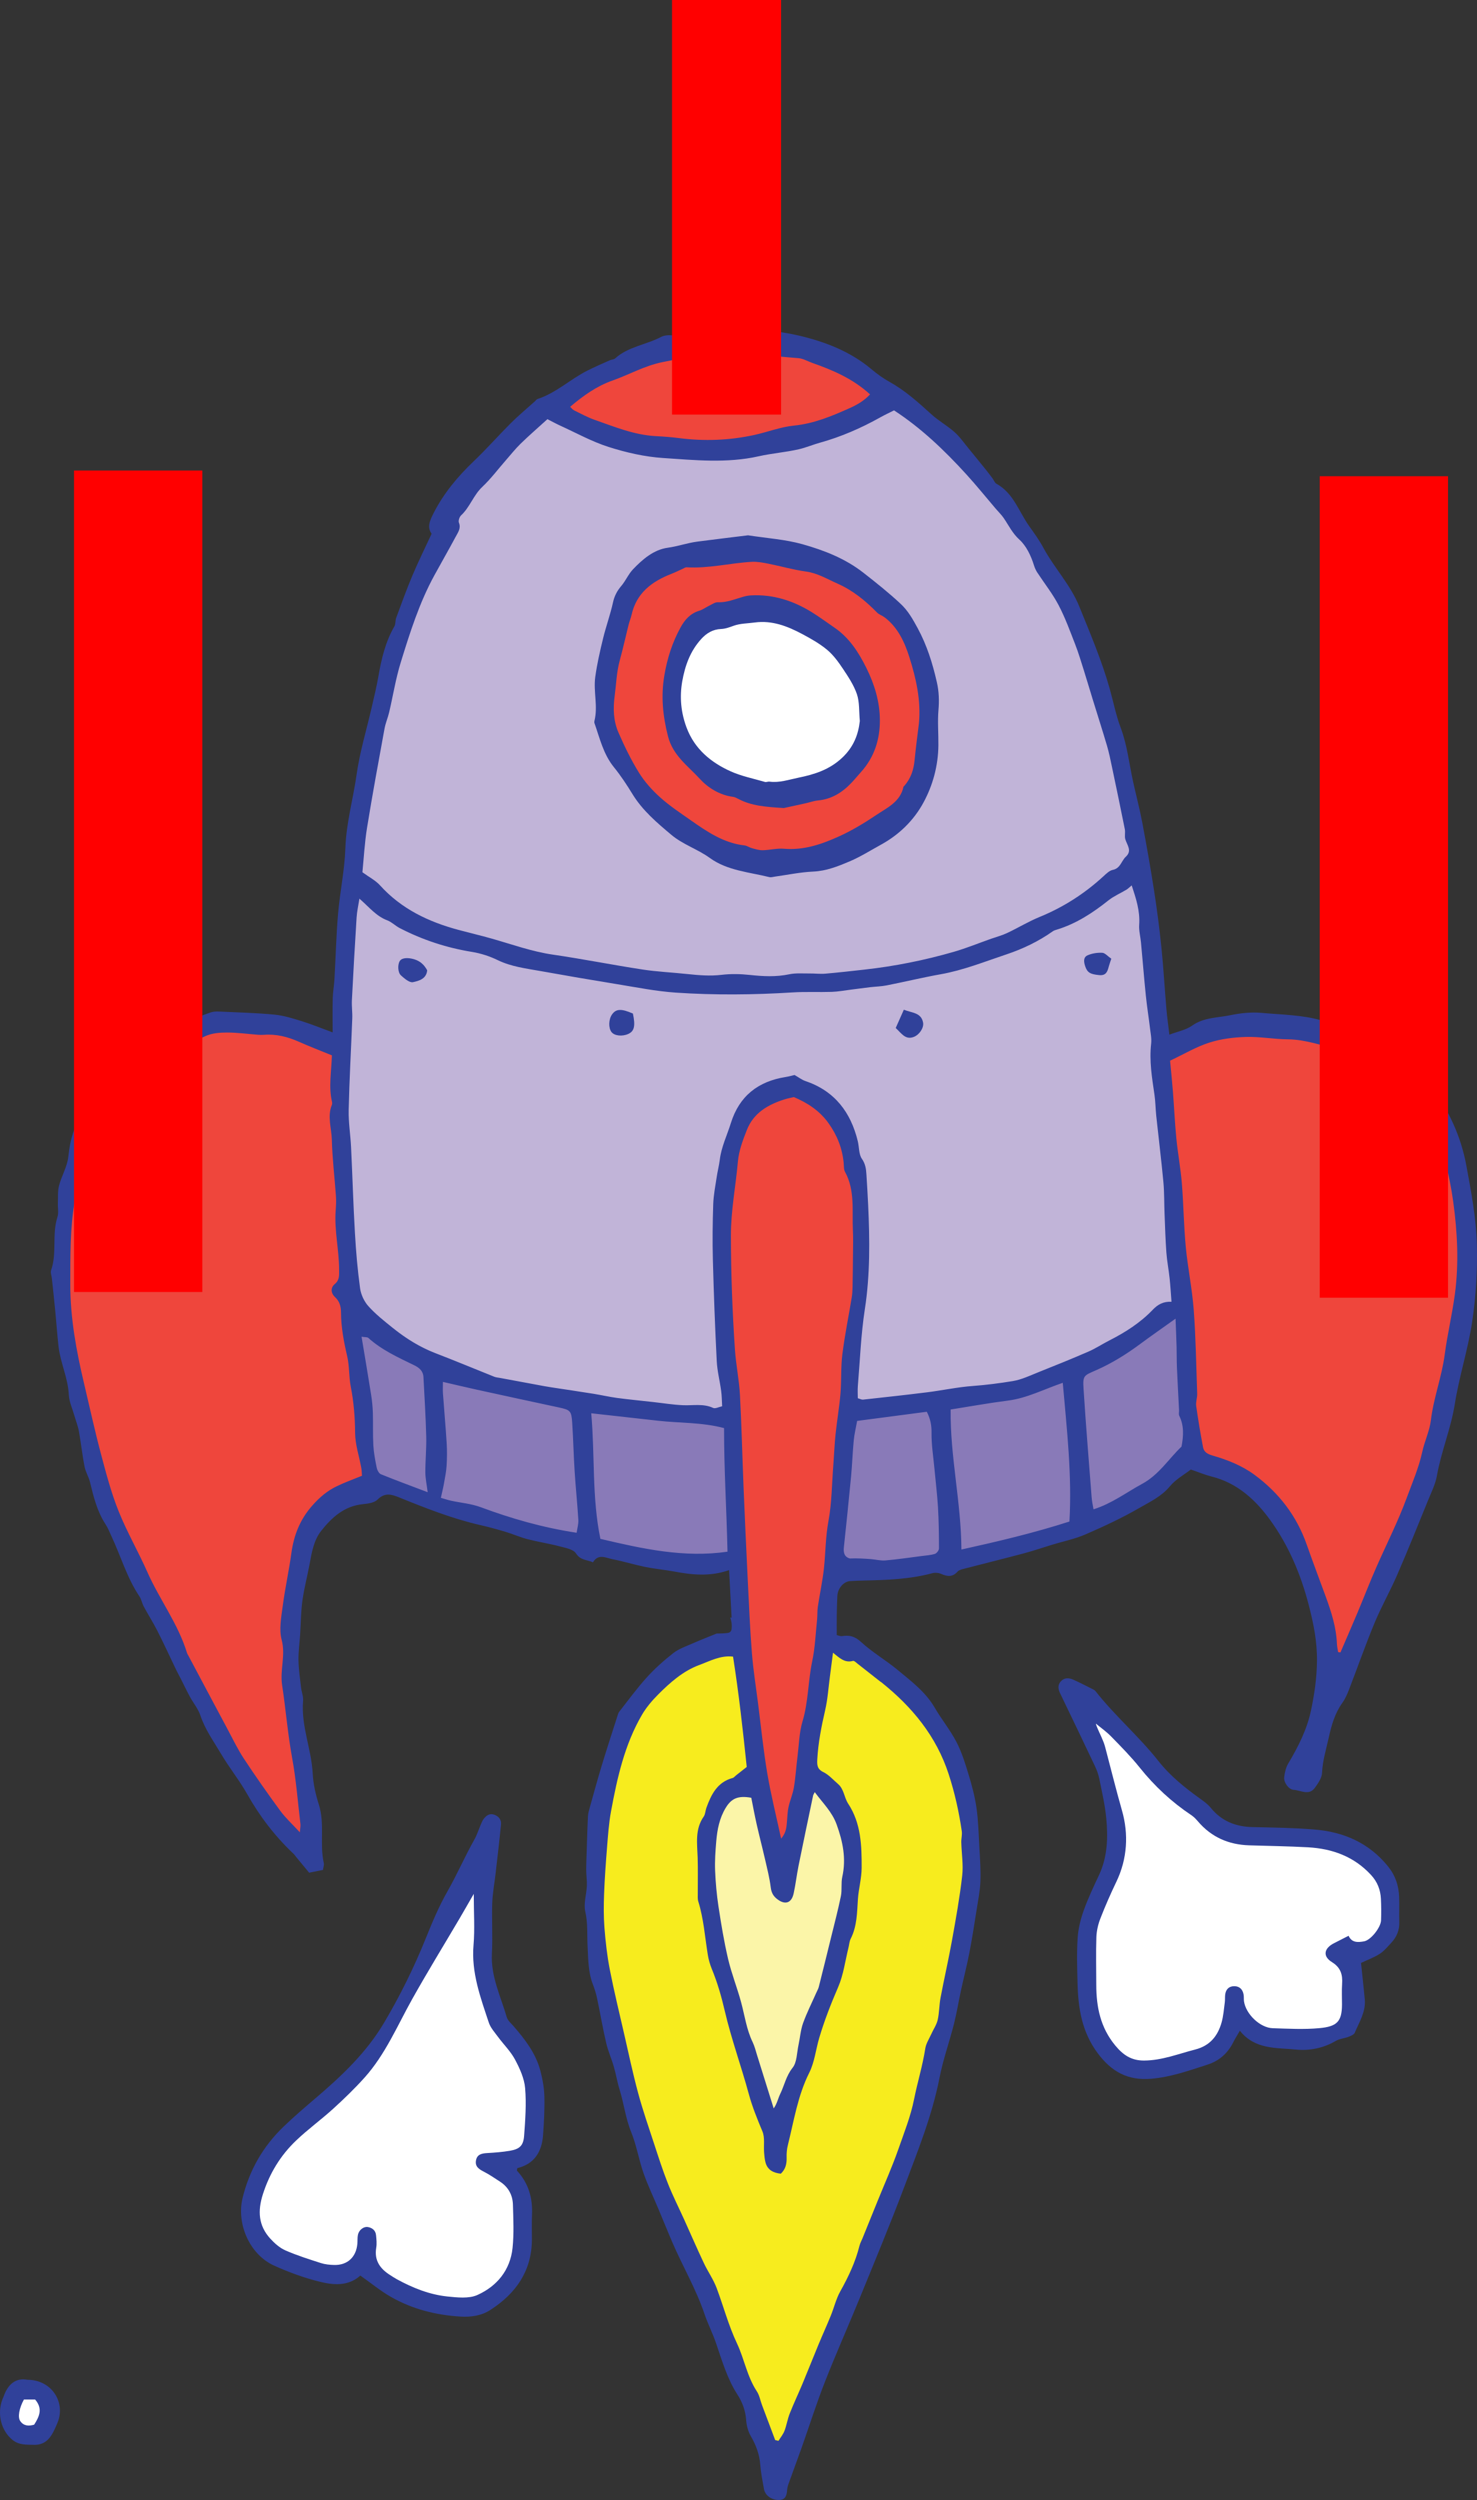 <svg version="1.1" xmlns="http://www.w3.org/2000/svg" xmlns:xlink="http://www.w3.org/1999/xlink" width="125.476" height="212.254" viewBox="0,0,125.476,212.254"><rect x="0" y="0" width="125.476" height="212.254" fill="#333333" stroke="none"/><g transform="translate(-177.443,-60.46)"><g data-paper-data="{&quot;isPaintingLayer&quot;:true}" stroke="none" stroke-linecap="butt" stroke-linejoin="miter" stroke-miterlimit="10" stroke-dasharray="" stroke-dashoffset="0" style="mix-blend-mode: normal"><g stroke-width="1"><path d="M218.75,99.921l5.4,-4.989l7.173,-4.091l7.927,-1.597l8.4,0.998l8.224,5.987l7.576,7.883l3.914,6.287l4.488,10.676l2.998,16.964l3.1,33.228l-4.8,3.093l-9.2,3.992l-11.76,1.197l-18.459,0.897l-11.781,-1.995l-11.141,-4.39l-4.059,-3.792v-19.258l0.5,-16.864l2.5,-13.722l5.4,-15.016l3.6,-5.488" fill="#c1b4d8" fill-rule="evenodd"/><path d="M207.35,172.364l4.4,2.694l5.1,2.096l3.9,1.097l5.8,1.098l4.773,0.689l4.027,0.408l4,0.399l9.7,-0.399h3.14l6.16,-0.997l5.9,-0.699l5.293,-2.195l4.807,-3.293l3.6,-1.995l0.6,8.082l-0.6,4.689l-7.253,5.289l-10.547,3.193l-9.9,0.798l-7.475,-0.698l-6.825,0.399l-11.5,-2.195l-9.1,-2.495l-6.4,-1.596l-1.6,-14.369" fill="#897ab8" fill-rule="evenodd"/><path d="M238.425,200.329h1.425h8.775l1.625,0.523l4.375,3.442l4.425,6.886l0.9,8.782l-2.025,9.404l-2.25,11.001l-5.1,13.246l-6.025,14.145l-0.875,2.02l-0.725,-0.524l-0.6,-2.544l-3.5,-7.484l-3.425,-8.606l-4.575,-13.247l-2.85,-13.62l0.525,-9.804l2.175,-7.035l3.3,-3.964l4.425,-2.621" fill="#f7ec1e" fill-rule="evenodd"/><path d="M240.75,211.928l1.125,-0.598l5.175,0.598l1.725,1.797l0.975,4.14l-1.8,10.678l-3.975,12.498h-1.025l-3.1,-9.879l-2.1,-9.505v-5.612l1.1,-3.069l1.9,-1.048" fill="#fbf5a8" fill-rule="evenodd"/><path d="M246.35,153.304l1.3,0.799l1.4,2.494l1.2,5.189v9.081l-1.3,14.668l-1.6,16.763l-3.6,16.864l-2.3,-10.477l-1.3,-10.178l-0.6,-14.269l-0.7,-16.165l0.6,-9.779l1.7,-3.493l2.8,-1.497h2.4" fill="#ef463c" fill-rule="evenodd"/><path d="M206.051,153.304l0.5,9.58l0.9,8.681l1.5,14.668l-2.8,1.397l-3.1,3.193l-1.1,7.484l0.4,9.779l1.7,8.082l-0.4,1.697l-2.9,-3.377l-7.6,-12.588l-7.3,-16.066l-2.501,-10.877l-0.6,-8.581c0,0 2.301,-10.677 2.501,-10.976c0.199,-0.299 4.099,-5.288 4.099,-5.288l6,-2.734h7.001l3.799,1.636z" fill="#ef463c" fill-rule="evenodd"/><path d="M276.25,150.311l5.592,-2.395l6.608,-0.538l6.9,2.933l4.9,5.987l2.2,11.276l-2.2,11.973l-5.1,15.267l-5.1,9.48v-5.588l-1.7,-5.787l-2.7,-4.79l-3.808,-2.894l-2.792,-1.197l-0.7,-8.482l-0.8,-10.976l-1.3,-14.269" fill="#ef463c" fill-rule="evenodd"/><path d="M249.35,96.228c-0.3,0.1 -5.8,1.696 -5.8,1.696l-7.8,0.599l-7.819,-1.497l-3.481,-1.995l4.75,-3.393l8.55,-2.096l9.4,0.898l5.8,3.293c0,0 -3.3,2.395 -3.6,2.495z" fill="#ef463c" fill-rule="evenodd"/><path d="M302.505,172.702c-0.356,2.359 -1.103,4.63 -1.473,6.97c-0.329,2.08 -1.153,4.014 -1.517,6.074c-0.126,0.716 -0.468,1.397 -0.747,2.081c-0.861,2.114 -1.712,4.232 -2.621,6.326c-0.6,1.384 -1.352,2.704 -1.93,4.096c-0.776,1.867 -1.443,3.779 -2.172,5.665c-0.15,0.388 -0.323,0.783 -0.563,1.119c-0.634,0.886 -0.921,1.882 -1.152,2.931c-0.22,1.002 -0.528,1.973 -0.575,3.018c-0.02,0.436 -0.337,0.895 -0.616,1.273c-0.502,0.685 -1.199,0.2 -1.798,0.165c-0.42,-0.025 -0.849,-0.633 -0.802,-1.059c0.044,-0.401 0.14,-0.833 0.343,-1.173c0.849,-1.417 1.595,-2.898 1.933,-4.499c0.29,-1.365 0.494,-2.756 0.51,-4.194c0.02,-1.678 -0.296,-3.222 -0.713,-4.819c-0.676,-2.585 -1.699,-5.001 -3.251,-7.148c-1.251,-1.729 -2.813,-3.167 -5.001,-3.711c-0.557,-0.139 -1.091,-0.366 -1.751,-0.591c-0.55,0.428 -1.285,0.828 -1.78,1.426c-0.712,0.859 -1.679,1.31 -2.58,1.829c-1.469,0.849 -3.018,1.571 -4.577,2.247c-0.903,0.394 -1.891,0.592 -2.839,0.88c-0.798,0.243 -1.589,0.516 -2.394,0.731c-1.711,0.455 -3.431,0.879 -5.145,1.324c-0.176,0.046 -0.39,0.1 -0.5,0.226c-0.42,0.481 -0.868,0.43 -1.392,0.2c-0.219,-0.097 -0.52,-0.125 -0.751,-0.063c-1.926,0.52 -3.897,0.581 -5.871,0.626c-0.371,0.009 -0.743,0.021 -1.113,0.045c-0.556,0.035 -1.057,0.615 -1.089,1.27c-0.027,0.546 -0.041,1.093 -0.049,1.64c-0.008,0.543 -0.002,1.088 -0.002,1.677c0.159,0.033 0.311,0.108 0.448,0.085c0.631,-0.103 1.098,0.016 1.623,0.501c0.95,0.876 2.097,1.536 3.096,2.365c1.154,0.958 2.37,1.861 3.152,3.203c0.581,0.997 1.325,1.904 1.854,2.923c0.454,0.874 0.748,1.84 1.036,2.788c0.278,0.917 0.529,1.854 0.663,2.799c0.156,1.106 0.185,2.23 0.245,3.347c0.052,0.964 0.127,1.933 0.089,2.896c-0.034,0.828 -0.202,1.652 -0.332,2.474c-0.192,1.207 -0.378,2.416 -0.611,3.615c-0.207,1.071 -0.483,2.127 -0.714,3.194c-0.204,0.94 -0.354,1.893 -0.591,2.825c-0.388,1.527 -0.924,3.021 -1.225,4.562c-0.633,3.235 -1.866,6.27 -3.018,9.327c-1.189,3.154 -2.489,6.266 -3.763,9.386c-0.971,2.377 -2.02,4.723 -2.957,7.112c-0.716,1.824 -1.308,3.696 -1.962,5.544c-0.363,1.024 -0.745,2.041 -1.111,3.063c-0.065,0.18 -0.121,0.371 -0.135,0.559c-0.034,0.448 -0.117,0.844 -0.68,0.861c-0.627,0.02 -1.193,-0.381 -1.29,-0.933c-0.122,-0.682 -0.261,-1.366 -0.313,-2.056c-0.067,-0.886 -0.359,-1.665 -0.803,-2.427c-0.234,-0.403 -0.364,-0.908 -0.398,-1.377c-0.056,-0.801 -0.32,-1.509 -0.744,-2.165c-0.879,-1.363 -1.311,-2.904 -1.833,-4.413c-0.282,-0.816 -0.681,-1.592 -0.957,-2.41c-0.72,-2.133 -1.868,-4.071 -2.751,-6.129c-0.393,-0.914 -0.763,-1.837 -1.148,-2.754c-0.432,-1.033 -0.922,-2.045 -1.289,-3.099c-0.398,-1.14 -0.589,-2.359 -1.044,-3.472c-0.477,-1.168 -0.612,-2.407 -0.981,-3.592c-0.201,-0.643 -0.306,-1.315 -0.494,-1.963c-0.195,-0.676 -0.489,-1.326 -0.648,-2.009c-0.291,-1.248 -0.504,-2.513 -0.768,-3.767c-0.085,-0.405 -0.206,-0.808 -0.357,-1.194c-0.409,-1.041 -0.395,-2.137 -0.454,-3.223c-0.054,-0.992 0.031,-1.975 -0.197,-2.976c-0.155,-0.682 0.101,-1.45 0.134,-2.182c0.019,-0.433 -0.052,-0.869 -0.055,-1.304c-0.003,-0.51 0.021,-1.021 0.037,-1.532c0.034,-1.024 0.06,-2.051 0.112,-3.075c0.015,-0.278 0.102,-0.556 0.178,-0.829c0.328,-1.171 0.648,-2.345 1.002,-3.509c0.425,-1.399 0.881,-2.79 1.327,-4.183c0.039,-0.123 0.073,-0.257 0.15,-0.354c0.772,-0.982 1.509,-1.996 2.347,-2.919c0.681,-0.75 1.45,-1.435 2.25,-2.06c0.465,-0.362 1.061,-0.566 1.611,-0.807c0.701,-0.308 1.412,-0.584 2.066,-0.85c0.31,-0.002 0.619,-0.008 0.926,-0.048c0.205,-0.026 0.323,-0.139 0.347,-0.346c0.039,-0.337 -0.005,-0.653 -0.116,-0.963c0.04,0.005 0.073,0.007 0.116,0.013c-0.071,-1.331 -0.142,-2.656 -0.216,-4.04c-1.628,0.568 -3.144,0.401 -4.668,0.118c-0.814,-0.151 -1.644,-0.223 -2.455,-0.388c-0.938,-0.192 -1.856,-0.478 -2.795,-0.661c-0.553,-0.108 -1.189,-0.494 -1.644,0.267c-0.502,-0.226 -1.06,-0.155 -1.446,-0.758c-0.226,-0.352 -0.892,-0.468 -1.384,-0.597c-0.895,-0.236 -1.815,-0.373 -2.712,-0.604c-0.639,-0.165 -1.249,-0.437 -1.882,-0.627c-0.7,-0.21 -1.406,-0.405 -2.119,-0.567c-2.386,-0.544 -4.652,-1.436 -6.909,-2.351c-0.659,-0.267 -1.228,-0.446 -1.846,0.176c-0.274,0.276 -0.817,0.351 -1.25,0.392c-1.579,0.154 -2.643,1.131 -3.543,2.268c-0.62,0.783 -0.797,1.804 -0.978,2.789c-0.191,1.038 -0.468,2.063 -0.612,3.107c-0.132,0.951 -0.133,1.92 -0.196,2.881c-0.048,0.736 -0.152,1.474 -0.14,2.21c0.013,0.767 0.128,1.534 0.215,2.299c0.043,0.382 0.206,0.768 0.174,1.139c-0.185,2.125 0.713,4.1 0.819,6.186c0.046,0.885 0.252,1.783 0.523,2.632c0.519,1.629 0.05,3.324 0.417,4.956c0.038,0.173 -0.042,0.371 -0.07,0.588c-0.364,0.072 -0.699,0.139 -1.175,0.233c-0.33,-0.399 -0.708,-0.855 -1.086,-1.313c-0.082,-0.099 -0.152,-0.211 -0.245,-0.298c-1.573,-1.484 -2.866,-3.174 -3.93,-5.06c-0.661,-1.171 -1.517,-2.23 -2.204,-3.389c-0.633,-1.07 -1.371,-2.083 -1.773,-3.29c-0.19,-0.569 -0.605,-1.06 -0.897,-1.598c-0.272,-0.5 -0.513,-1.016 -0.771,-1.523c-0.114,-0.226 -0.243,-0.445 -0.353,-0.673c-0.539,-1.12 -1.057,-2.251 -1.618,-3.36c-0.359,-0.71 -0.789,-1.383 -1.167,-2.084c-0.15,-0.278 -0.201,-0.615 -0.375,-0.874c-1.06,-1.577 -1.576,-3.404 -2.373,-5.102c-0.162,-0.346 -0.3,-0.708 -0.508,-1.024c-0.713,-1.09 -1.011,-2.323 -1.313,-3.561c-0.111,-0.455 -0.379,-0.875 -0.468,-1.332c-0.192,-0.99 -0.297,-1.997 -0.477,-2.991c-0.084,-0.462 -0.264,-0.906 -0.393,-1.36c-0.166,-0.581 -0.437,-1.158 -0.465,-1.746c-0.067,-1.426 -0.719,-2.715 -0.874,-4.11c-0.113,-1.017 -0.184,-2.038 -0.282,-3.056c-0.089,-0.912 -0.189,-1.824 -0.286,-2.736c-0.023,-0.223 -0.13,-0.474 -0.063,-0.665c0.515,-1.471 0.06,-3.053 0.542,-4.53c0.114,-0.349 0.02,-0.764 0.035,-1.148c0.02,-0.505 -0.027,-1.032 0.098,-1.511c0.216,-0.832 0.702,-1.62 0.789,-2.456c0.167,-1.59 0.57,-3.019 1.706,-4.2c0.205,-0.213 0.259,-0.575 0.376,-0.871c0.701,-1.789 2.215,-2.88 3.564,-4.109c0.206,-0.188 0.493,-0.29 0.744,-0.428c0.724,-0.401 1.443,-0.812 2.177,-1.194c0.439,-0.229 0.898,-0.423 1.357,-0.61c0.707,-0.288 1.416,-0.573 2.136,-0.827c0.231,-0.082 0.5,-0.096 0.749,-0.084c1.572,0.072 3.148,0.112 4.713,0.263c0.789,0.076 1.569,0.325 2.332,0.562c0.84,0.262 1.657,0.599 2.6,0.945c0,-1.006 -0.018,-1.953 0.007,-2.9c0.015,-0.541 0.117,-1.078 0.147,-1.619c0.106,-1.855 0.149,-3.716 0.308,-5.567c0.16,-1.855 0.558,-3.695 0.619,-5.55c0.071,-2.134 0.66,-4.168 0.954,-6.255c0.272,-1.925 0.848,-3.806 1.284,-5.708c0.201,-0.876 0.416,-1.751 0.569,-2.635c0.258,-1.479 0.595,-2.924 1.359,-4.242c0.115,-0.2 0.065,-0.488 0.149,-0.713c0.445,-1.201 0.877,-2.408 1.375,-3.587c0.496,-1.176 1.064,-2.323 1.638,-3.562c-0.409,-0.554 -0.151,-1.125 0.173,-1.761c0.859,-1.683 2.061,-3.115 3.4,-4.39c1.089,-1.037 2.077,-2.161 3.137,-3.22c0.658,-0.658 1.378,-1.253 2.071,-1.877c0.07,-0.064 0.129,-0.162 0.211,-0.188c1.581,-0.512 2.786,-1.681 4.239,-2.413c0.625,-0.316 1.271,-0.591 1.91,-0.878c0.145,-0.065 0.34,-0.06 0.448,-0.157c1.116,-1.007 2.637,-1.154 3.912,-1.827c0.358,-0.189 0.895,-0.162 1.316,-0.075c0.402,0.083 0.731,0.05 1.119,-0.044c1.185,-0.286 2.387,-0.501 3.583,-0.741c0.093,-0.019 0.194,-0.033 0.287,-0.021c1.816,0.246 3.662,0.361 5.437,0.78c2.22,0.525 4.354,1.351 6.144,2.863c0.464,0.391 0.967,0.753 1.497,1.047c1.333,0.739 2.449,1.741 3.566,2.757c0.61,0.556 1.353,0.968 1.972,1.517c0.45,0.398 0.8,0.91 1.187,1.378c0.487,0.591 0.968,1.186 1.449,1.782c0.201,0.251 0.397,0.507 0.59,0.764c0.116,0.153 0.185,0.38 0.337,0.463c1.45,0.797 1.899,2.359 2.776,3.59c0.427,0.598 0.863,1.199 1.209,1.844c0.927,1.719 2.309,3.146 3.054,4.99c0.927,2.292 1.899,4.563 2.573,6.946c0.315,1.11 0.531,2.256 0.937,3.33c0.561,1.486 0.719,3.048 1.055,4.575c0.255,1.159 0.56,2.309 0.78,3.474c0.365,1.923 0.705,3.852 1.005,5.787c0.249,1.603 0.459,3.214 0.624,4.828c0.176,1.726 0.273,3.46 0.421,5.19c0.062,0.723 0.165,1.443 0.256,2.219c0.706,-0.27 1.411,-0.398 1.94,-0.773c0.987,-0.699 2.135,-0.652 3.216,-0.876c0.872,-0.179 1.795,-0.284 2.675,-0.202c1.72,0.16 3.466,0.161 5.148,0.657c0.801,0.236 1.639,0.36 2.423,0.639c0.782,0.279 1.583,0.593 2.258,1.059c1.632,1.127 3.347,2.157 4.553,3.816c1.495,2.06 2.55,4.263 3.017,6.798c0.409,2.218 0.831,4.431 0.89,6.682c0.057,2.204 -0.071,4.404 -0.401,6.597zM225.877,94.999c0.117,0.106 0.214,0.241 0.345,0.305c0.573,0.281 1.138,0.591 1.738,0.801c1.696,0.593 3.359,1.287 5.205,1.384c0.647,0.034 1.311,0.083 1.957,0.166c2.156,0.277 4.289,0.196 6.405,-0.266c1.128,-0.246 2.23,-0.683 3.368,-0.795c1.71,-0.17 3.234,-0.813 4.758,-1.496c0.62,-0.279 1.22,-0.626 1.702,-1.155c-1.467,-1.339 -3.161,-2.058 -4.912,-2.673c-0.391,-0.138 -0.774,-0.371 -1.173,-0.402c-1.598,-0.122 -3.186,-0.288 -4.761,-0.594c-0.399,-0.077 -0.831,-0.029 -1.243,0.012c-1.877,0.188 -3.722,0.546 -5.571,0.925c-1.508,0.309 -2.809,1.061 -4.223,1.559c-1.341,0.471 -2.482,1.288 -3.595,2.229zM208.231,134.515c0.583,0.425 1.117,0.694 1.49,1.107c1.814,2.008 4.128,3.108 6.686,3.792c0.93,0.249 1.868,0.469 2.793,0.731c1.727,0.49 3.415,1.103 5.21,1.365c2.539,0.37 5.058,0.873 7.596,1.261c1.273,0.196 2.568,0.251 3.851,0.389c0.961,0.103 1.91,0.183 2.885,0.066c0.786,-0.094 1.601,-0.078 2.39,0.008c1.129,0.122 2.237,0.183 3.365,-0.056c0.551,-0.117 1.141,-0.062 1.714,-0.068c0.451,-0.005 0.906,0.054 1.353,0.016c1.114,-0.094 2.226,-0.224 3.338,-0.347c2.561,-0.285 5.08,-0.79 7.553,-1.502c1.079,-0.311 2.124,-0.739 3.185,-1.114c0.455,-0.16 0.927,-0.282 1.36,-0.486c0.929,-0.437 1.813,-0.978 2.76,-1.365c2.025,-0.828 3.825,-1.983 5.43,-3.459c0.235,-0.214 0.5,-0.48 0.788,-0.538c0.657,-0.131 0.726,-0.765 1.11,-1.119c0.553,-0.509 0.103,-0.982 -0.045,-1.481c-0.078,-0.265 0.013,-0.575 -0.042,-0.851c-0.356,-1.779 -0.726,-3.555 -1.101,-5.329c-0.124,-0.592 -0.244,-1.186 -0.415,-1.765c-0.38,-1.29 -0.793,-2.571 -1.189,-3.856c-0.265,-0.857 -0.517,-1.718 -0.787,-2.574c-0.231,-0.731 -0.45,-1.469 -0.729,-2.183c-0.437,-1.119 -0.848,-2.259 -1.406,-3.318c-0.512,-0.974 -1.209,-1.852 -1.815,-2.778c-0.118,-0.182 -0.21,-0.389 -0.274,-0.596c-0.255,-0.821 -0.651,-1.651 -1.236,-2.184c-0.602,-0.548 -0.909,-1.207 -1.332,-1.829c-0.197,-0.289 -0.456,-0.535 -0.684,-0.803c-0.831,-0.973 -1.634,-1.97 -2.495,-2.914c-1.857,-2.038 -3.843,-3.936 -6.143,-5.433c-0.413,0.209 -0.788,0.381 -1.147,0.582c-1.63,0.913 -3.338,1.659 -5.134,2.158c-0.615,0.171 -1.203,0.423 -1.815,0.563c-1.118,0.257 -2.275,0.341 -3.395,0.593c-2.712,0.611 -5.442,0.328 -8.154,0.146c-1.551,-0.104 -3.115,-0.464 -4.601,-0.936c-1.423,-0.452 -2.755,-1.193 -4.123,-1.815c-0.345,-0.157 -0.678,-0.343 -1.076,-0.545c-0.812,0.738 -1.562,1.385 -2.27,2.075c-0.459,0.447 -0.86,0.955 -1.284,1.439c-0.656,0.748 -1.256,1.554 -1.977,2.232c-0.755,0.71 -1.056,1.726 -1.808,2.426c-0.14,0.13 -0.245,0.455 -0.181,0.617c0.189,0.476 -0.073,0.816 -0.261,1.168c-0.59,1.102 -1.214,2.186 -1.814,3.283c-1.289,2.349 -2.09,4.893 -2.874,7.435c-0.423,1.373 -0.648,2.807 -0.977,4.211c-0.11,0.467 -0.308,0.917 -0.394,1.388c-0.512,2.804 -1.032,5.606 -1.486,8.42c-0.209,1.289 -0.275,2.602 -0.393,3.773zM208.193,185.755c-0.018,-0.22 -0.016,-0.444 -0.056,-0.661c-0.182,-1.002 -0.523,-2.002 -0.528,-3.004c-0.006,-1.327 -0.117,-2.618 -0.37,-3.916c-0.164,-0.845 -0.107,-1.734 -0.301,-2.569c-0.286,-1.227 -0.521,-2.454 -0.524,-3.713c-0.002,-0.518 -0.131,-0.956 -0.507,-1.304c-0.394,-0.365 -0.361,-0.828 -0.036,-1.097c0.438,-0.362 0.377,-0.771 0.379,-1.212c0.006,-1.689 -0.419,-3.353 -0.29,-5.049c0.031,-0.41 0.05,-0.825 0.021,-1.234c-0.111,-1.592 -0.308,-3.181 -0.347,-4.774c-0.024,-0.98 -0.403,-1.972 0.003,-2.955c0.034,-0.083 0.027,-0.194 0.006,-0.284c-0.29,-1.257 -0.045,-2.51 -0.004,-3.921c-0.936,-0.383 -1.881,-0.747 -2.806,-1.156c-0.956,-0.423 -1.934,-0.673 -2.985,-0.588c-0.158,0.012 -0.319,0.008 -0.478,-0.004c-0.884,-0.067 -1.767,-0.191 -2.65,-0.191c-0.599,0 -1.25,0.051 -1.787,0.287c-1.556,0.683 -3.087,1.43 -4.587,2.229c-1.359,0.724 -2.425,1.822 -3.241,3.107c-0.72,1.134 -1.44,2.307 -1.899,3.558c-0.617,1.682 -1.116,3.432 -1.424,5.194c-0.397,2.284 -0.36,4.616 -0.368,6.939c-0.01,2.907 0.515,5.726 1.181,8.532c0.467,1.97 0.897,3.949 1.417,5.905c0.436,1.641 0.869,3.296 1.498,4.868c0.712,1.781 1.684,3.456 2.463,5.213c1.03,2.322 2.605,4.376 3.353,6.833c0.028,0.092 0.086,0.173 0.131,0.26c1.102,2.069 2.201,4.14 3.308,6.206c0.454,0.849 0.873,1.725 1.402,2.527c0.989,1.5 2.023,2.972 3.087,4.42c0.452,0.614 1.028,1.138 1.661,1.826c0.03,-0.374 0.069,-0.533 0.051,-0.686c-0.222,-1.878 -0.365,-3.772 -0.705,-5.629c-0.377,-2.053 -0.539,-4.127 -0.851,-6.182c-0.196,-1.294 0.311,-2.536 -0.04,-3.85c-0.237,-0.888 -0.032,-1.919 0.093,-2.871c0.195,-1.496 0.525,-2.973 0.731,-4.468c0.21,-1.528 0.719,-2.853 1.773,-4.048c0.617,-0.701 1.267,-1.253 2.074,-1.643c0.685,-0.332 1.408,-0.59 2.152,-0.895zM213.775,187.152c-0.079,-0.643 -0.194,-1.164 -0.197,-1.684c-0.004,-1.016 0.101,-2.034 0.075,-3.049c-0.042,-1.685 -0.151,-3.368 -0.237,-5.053c-0.026,-0.511 -0.366,-0.79 -0.788,-0.995c-1.364,-0.664 -2.75,-1.287 -3.895,-2.32c-0.088,-0.08 -0.275,-0.053 -0.575,-0.101c0.286,1.721 0.559,3.319 0.812,4.922c0.079,0.504 0.132,1.016 0.148,1.527c0.03,0.927 -0.01,1.859 0.043,2.786c0.037,0.635 0.158,1.269 0.287,1.895c0.042,0.203 0.188,0.478 0.356,0.547c1.263,0.513 2.544,0.983 3.971,1.525zM226.576,189.509c-0.085,-1.372 -0.227,-2.739 -0.314,-4.11c-0.088,-1.375 -0.121,-2.754 -0.207,-4.13c-0.064,-1.031 -0.163,-1.105 -1.15,-1.317c-2.325,-0.497 -4.649,-1.001 -6.971,-1.509c-0.925,-0.203 -1.846,-0.423 -2.865,-0.658c0,0.407 -0.018,0.69 0.003,0.972c0.102,1.407 0.23,2.813 0.317,4.221c0.039,0.641 0.033,1.287 -0.006,1.928c-0.031,0.505 -0.135,1.006 -0.224,1.506c-0.07,0.394 -0.168,0.784 -0.262,1.217c0.366,0.105 0.605,0.188 0.851,0.242c0.847,0.183 1.732,0.255 2.535,0.553c2.596,0.963 5.239,1.727 8.146,2.171c0.059,-0.409 0.168,-0.752 0.147,-1.086zM239.247,192.202c-0.079,-3.523 -0.296,-6.98 -0.292,-10.495c-1.906,-0.502 -3.776,-0.416 -5.608,-0.624c-1.856,-0.21 -3.712,-0.414 -5.676,-0.633c0.319,3.628 0.051,7.15 0.777,10.663c3.601,0.848 7.107,1.626 10.799,1.089zM248.21,200.778c-0.096,0.738 -0.176,1.371 -0.261,2.003c-0.127,0.954 -0.188,1.923 -0.402,2.858c-0.317,1.381 -0.594,2.761 -0.673,4.18c-0.026,0.479 -0.023,0.835 0.514,1.096c0.47,0.229 0.841,0.66 1.249,1.01c0.512,0.438 0.514,1.142 0.859,1.666c1.099,1.669 1.155,3.565 1.147,5.454c-0.003,0.881 -0.255,1.757 -0.316,2.641c-0.079,1.154 -0.07,2.313 -0.617,3.383c-0.113,0.223 -0.123,0.497 -0.185,0.746c-0.28,1.121 -0.423,2.3 -0.875,3.347c-0.612,1.415 -1.171,2.841 -1.609,4.315c-0.293,0.985 -0.395,2.058 -0.848,2.959c-0.983,1.953 -1.299,4.073 -1.818,6.146c-0.085,0.338 -0.118,0.701 -0.105,1.05c0.019,0.542 -0.097,1.01 -0.494,1.378c-0.643,-0.066 -1.13,-0.318 -1.302,-0.958c-0.074,-0.275 -0.097,-0.568 -0.119,-0.854c-0.044,-0.595 0.077,-1.253 -0.139,-1.773c-0.438,-1.048 -0.862,-2.083 -1.162,-3.187c-0.644,-2.368 -1.488,-4.681 -2.045,-7.071c-0.283,-1.215 -0.624,-2.398 -1.099,-3.549c-0.158,-0.384 -0.272,-0.796 -0.338,-1.206c-0.246,-1.51 -0.349,-3.044 -0.807,-4.518c-0.065,-0.208 -0.042,-0.447 -0.043,-0.672c-0.005,-1.018 0.022,-2.037 -0.011,-3.054c-0.039,-1.196 -0.241,-2.4 0.518,-3.483c0.139,-0.199 0.136,-0.493 0.223,-0.735c0.412,-1.131 0.921,-2.178 2.228,-2.535c0.114,-0.031 0.202,-0.152 0.303,-0.231c0.267,-0.21 0.534,-0.421 0.898,-0.707c-0.318,-3.066 -0.669,-6.216 -1.162,-9.366c-1.067,-0.129 -1.974,0.382 -2.871,0.712c-1.361,0.501 -2.471,1.478 -3.492,2.503c-0.517,0.519 -1.009,1.096 -1.377,1.726c-1.479,2.536 -2.105,5.361 -2.629,8.205c-0.186,1.006 -0.254,2.037 -0.337,3.059c-0.106,1.313 -0.2,2.627 -0.25,3.943c-0.036,0.959 -0.045,1.927 0.031,2.884c0.093,1.177 0.225,2.357 0.45,3.515c0.356,1.826 0.798,3.634 1.214,5.447c0.387,1.69 0.745,3.388 1.198,5.061c0.393,1.457 0.89,2.886 1.361,4.321c0.37,1.128 0.732,2.261 1.17,3.363c0.411,1.036 0.916,2.033 1.377,3.049c0.555,1.229 1.092,2.467 1.667,3.686c0.34,0.724 0.815,1.392 1.094,2.135c0.585,1.562 1.007,3.175 1.726,4.697c0.625,1.324 0.859,2.816 1.688,4.071c0.223,0.339 0.294,0.777 0.44,1.167c0.371,0.991 0.745,1.98 1.118,2.97c0.092,0.022 0.186,0.045 0.278,0.067c0.175,-0.282 0.396,-0.545 0.513,-0.849c0.182,-0.475 0.255,-0.991 0.443,-1.463c0.34,-0.862 0.738,-1.701 1.096,-2.556c0.455,-1.092 0.888,-2.193 1.341,-3.285c0.344,-0.83 0.717,-1.647 1.055,-2.478c0.279,-0.683 0.447,-1.422 0.804,-2.059c0.69,-1.235 1.29,-2.494 1.631,-3.87c0.054,-0.215 0.167,-0.415 0.252,-0.624c0.429,-1.057 0.858,-2.115 1.286,-3.173c0.601,-1.482 1.258,-2.945 1.783,-4.453c0.481,-1.382 1.028,-2.734 1.319,-4.197c0.286,-1.435 0.725,-2.845 0.951,-4.304c0.065,-0.422 0.324,-0.816 0.506,-1.218c0.181,-0.404 0.45,-0.785 0.547,-1.207c0.141,-0.613 0.126,-1.261 0.243,-1.881c0.31,-1.637 0.684,-3.262 0.979,-4.901c0.326,-1.815 0.653,-3.634 0.862,-5.464c0.106,-0.931 -0.054,-1.892 -0.078,-2.84c-0.008,-0.312 0.086,-0.634 0.042,-0.939c-0.24,-1.645 -0.597,-3.258 -1.116,-4.849c-1.058,-3.237 -3.107,-5.708 -5.713,-7.793c-0.025,-0.02 -0.057,-0.032 -0.082,-0.051c-0.651,-0.512 -1.299,-1.025 -1.951,-1.534c-0.119,-0.094 -0.282,-0.261 -0.379,-0.233c-0.709,0.202 -1.161,-0.265 -1.699,-0.693zM239.088,213.96c-0.527,0.873 -0.713,1.838 -0.797,2.825c-0.07,0.829 -0.129,1.666 -0.096,2.496c0.04,1.021 0.133,2.045 0.287,3.056c0.227,1.488 0.472,2.979 0.815,4.442c0.292,1.24 0.769,2.435 1.103,3.666c0.309,1.14 0.46,2.32 0.984,3.4c0.165,0.342 0.255,0.72 0.369,1.084c0.475,1.512 0.945,3.025 1.417,4.538c0.288,-0.396 0.363,-0.833 0.55,-1.216c0.359,-0.735 0.505,-1.543 1.055,-2.231c0.377,-0.472 0.359,-1.265 0.5,-1.918c0.136,-0.623 0.178,-1.278 0.391,-1.872c0.324,-0.899 0.761,-1.758 1.148,-2.634c0.064,-0.146 0.149,-0.287 0.187,-0.439c0.35,-1.387 0.694,-2.776 1.034,-4.166c0.29,-1.183 0.602,-2.361 0.846,-3.553c0.108,-0.529 0.001,-1.102 0.117,-1.628c0.343,-1.551 0.049,-2.996 -0.485,-4.461c-0.392,-1.079 -1.186,-1.821 -1.854,-2.733c-0.064,0.133 -0.123,0.212 -0.142,0.3c-0.414,1.978 -0.831,3.955 -1.232,5.937c-0.157,0.783 -0.249,1.581 -0.418,2.362c-0.179,0.83 -0.732,1.005 -1.409,0.476c-0.315,-0.245 -0.483,-0.537 -0.536,-0.971c-0.1,-0.822 -0.311,-1.632 -0.496,-2.442c-0.225,-0.981 -0.481,-1.955 -0.702,-2.937c-0.169,-0.745 -0.306,-1.497 -0.457,-2.248c-1.138,-0.204 -1.696,0.066 -2.179,0.867zM249.006,175.433c0.201,-1.608 0.528,-3.201 0.792,-4.801c0.047,-0.282 0.066,-0.572 0.071,-0.859c0.02,-1.003 0.031,-2.007 0.039,-3.011c0.005,-0.606 0.022,-1.213 -0.009,-1.818c-0.083,-1.681 0.198,-3.409 -0.669,-4.992c-0.114,-0.21 -0.089,-0.501 -0.114,-0.756c-0.117,-1.234 -0.544,-2.326 -1.273,-3.354c-0.759,-1.071 -1.77,-1.731 -2.958,-2.238c-0.245,0.06 -0.529,0.111 -0.803,0.198c-1.399,0.443 -2.617,1.149 -3.184,2.579c-0.342,0.861 -0.685,1.768 -0.766,2.678c-0.186,2.1 -0.599,4.172 -0.596,6.304c0.005,3.242 0.123,6.475 0.344,9.706c0.087,1.275 0.354,2.54 0.423,3.816c0.143,2.621 0.2,5.247 0.308,7.87c0.109,2.633 0.228,5.266 0.358,7.898c0.101,2.055 0.189,4.111 0.351,6.161c0.11,1.404 0.335,2.799 0.513,4.197c0.255,2 0.456,4.009 0.79,5.995c0.305,1.811 0.756,3.598 1.178,5.558c0.468,-0.541 0.461,-1.052 0.505,-1.546c0.034,-0.38 0.04,-0.768 0.124,-1.138c0.126,-0.561 0.364,-1.101 0.457,-1.665c0.146,-0.883 0.201,-1.78 0.312,-2.668c0.122,-0.983 0.14,-2.002 0.421,-2.939c0.502,-1.669 0.466,-3.406 0.821,-5.091c0.241,-1.144 0.29,-2.33 0.412,-3.498c0.04,-0.378 0.011,-0.765 0.067,-1.14c0.163,-1.096 0.404,-2.182 0.521,-3.282c0.141,-1.323 0.132,-2.651 0.379,-3.979c0.291,-1.559 0.293,-3.171 0.416,-4.76c0.067,-0.883 0.1,-1.769 0.193,-2.649c0.119,-1.146 0.319,-2.283 0.415,-3.429c0.094,-1.112 0.023,-2.242 0.162,-3.347zM257.212,191.923c-0.001,-1.17 -0.017,-2.342 -0.086,-3.509c-0.066,-1.115 -0.204,-2.225 -0.307,-3.336c-0.091,-0.985 -0.251,-1.971 -0.239,-2.954c0.009,-0.638 -0.088,-1.197 -0.404,-1.802c-1.954,0.256 -3.913,0.514 -5.917,0.777c-0.106,0.598 -0.238,1.129 -0.289,1.668c-0.098,1.01 -0.128,2.026 -0.224,3.036c-0.19,2.009 -0.4,4.016 -0.613,6.023c-0.051,0.463 0.043,0.825 0.512,0.953c0.601,-0.026 1.195,0.008 1.789,0.054c0.414,0.033 0.832,0.146 1.239,0.11c1.021,-0.089 2.037,-0.24 3.054,-0.371c0.382,-0.049 0.777,-0.071 1.14,-0.185c0.154,-0.048 0.345,-0.302 0.345,-0.464zM260.108,178.13c1.132,-0.083 2.256,-0.23 3.368,-0.412c0.774,-0.127 1.515,-0.489 2.256,-0.784c1.4,-0.557 2.799,-1.121 4.181,-1.722c0.616,-0.268 1.183,-0.646 1.784,-0.951c1.356,-0.688 2.627,-1.501 3.681,-2.604c0.42,-0.44 0.884,-0.706 1.587,-0.676c-0.055,-0.715 -0.09,-1.351 -0.159,-1.985c-0.079,-0.734 -0.221,-1.463 -0.276,-2.199c-0.08,-1.09 -0.111,-2.184 -0.154,-3.276c-0.036,-0.901 -0.015,-1.807 -0.099,-2.703c-0.176,-1.877 -0.408,-3.749 -0.608,-5.624c-0.064,-0.604 -0.064,-1.215 -0.153,-1.814c-0.213,-1.432 -0.445,-2.855 -0.279,-4.314c0.049,-0.43 -0.046,-0.88 -0.099,-1.317c-0.111,-0.926 -0.259,-1.847 -0.354,-2.774c-0.152,-1.495 -0.271,-2.995 -0.41,-4.492c-0.047,-0.505 -0.19,-1.013 -0.154,-1.51c0.082,-1.173 -0.268,-2.232 -0.636,-3.342c-0.2,0.166 -0.312,0.285 -0.447,0.365c-0.51,0.308 -1.073,0.545 -1.534,0.912c-1.328,1.056 -2.726,1.973 -4.365,2.474c-0.122,0.037 -0.254,0.073 -0.356,0.146c-1.211,0.858 -2.553,1.499 -3.94,1.961c-1.838,0.612 -3.645,1.342 -5.573,1.685c-1.537,0.274 -3.058,0.643 -4.591,0.946c-0.464,0.092 -0.945,0.1 -1.417,0.155c-0.541,0.064 -1.081,0.139 -1.622,0.206c-0.542,0.068 -1.084,0.173 -1.628,0.191c-1.113,0.037 -2.229,-0.024 -3.339,0.046c-3.312,0.208 -6.624,0.24 -9.93,0.016c-1.655,-0.112 -3.297,-0.444 -4.939,-0.71c-2.185,-0.355 -4.367,-0.729 -6.545,-1.12c-1.231,-0.222 -2.476,-0.366 -3.634,-0.928c-0.682,-0.332 -1.438,-0.576 -2.187,-0.698c-2.162,-0.351 -4.207,-1.022 -6.144,-2.026c-0.368,-0.191 -0.675,-0.514 -1.055,-0.656c-0.945,-0.355 -1.537,-1.126 -2.363,-1.84c-0.091,0.592 -0.206,1.093 -0.238,1.6c-0.148,2.34 -0.28,4.682 -0.4,7.025c-0.026,0.513 0.052,1.031 0.032,1.544c-0.098,2.594 -0.246,5.187 -0.306,7.782c-0.023,1.046 0.154,2.094 0.204,3.143c0.118,2.429 0.187,4.859 0.328,7.286c0.09,1.573 0.224,3.148 0.439,4.708c0.074,0.535 0.35,1.121 0.713,1.523c0.618,0.685 1.357,1.267 2.08,1.848c1.101,0.884 2.288,1.625 3.62,2.137c1.673,0.642 3.327,1.334 4.991,1.998c0.146,0.059 0.313,0.067 0.47,0.096c1.262,0.234 2.523,0.469 3.785,0.702c0.189,0.034 0.378,0.066 0.568,0.095c1.202,0.184 2.406,0.36 3.606,0.552c0.666,0.106 1.323,0.262 1.991,0.351c1.008,0.135 2.021,0.231 3.032,0.344c0.859,0.095 1.714,0.236 2.575,0.274c0.858,0.038 1.725,-0.157 2.564,0.231c0.179,0.084 0.475,-0.08 0.763,-0.14c-0.027,-0.469 -0.027,-0.887 -0.083,-1.298c-0.115,-0.854 -0.335,-1.699 -0.378,-2.554c-0.144,-2.863 -0.252,-5.728 -0.328,-8.593c-0.042,-1.568 -0.022,-3.139 0.03,-4.707c0.025,-0.763 0.178,-1.524 0.291,-2.284c0.074,-0.501 0.205,-0.996 0.267,-1.499c0.135,-1.094 0.62,-2.076 0.942,-3.11c0.719,-2.304 2.319,-3.542 4.662,-3.913c0.308,-0.049 0.61,-0.137 0.748,-0.168c0.387,0.221 0.633,0.416 0.914,0.51c2.491,0.841 3.862,2.645 4.46,5.12c0.12,0.497 0.076,1.095 0.344,1.482c0.305,0.439 0.358,0.863 0.387,1.334c0.054,0.864 0.108,1.729 0.148,2.595c0.134,2.956 0.173,5.9 -0.283,8.849c-0.332,2.15 -0.411,4.338 -0.593,6.51c-0.029,0.347 -0.004,0.698 -0.004,1.041c0.194,0.057 0.321,0.133 0.438,0.121c1.815,-0.199 3.631,-0.395 5.443,-0.622c1.306,-0.163 2.6,-0.445 3.911,-0.539zM267.729,177.863c-1.618,0.554 -3.052,1.307 -4.664,1.511c-1.617,0.206 -3.222,0.497 -4.863,0.757c-0.045,3.997 0.888,7.834 0.917,11.887c3.126,-0.691 6.184,-1.414 9.176,-2.377c0.226,-3.931 -0.217,-7.786 -0.566,-11.778zM277.625,180.661c-0.064,-0.131 -0.012,-0.318 -0.019,-0.479c-0.061,-1.217 -0.129,-2.434 -0.18,-3.651c-0.024,-0.572 -0.012,-1.145 -0.028,-1.717c-0.02,-0.721 -0.052,-1.443 -0.088,-2.397c-1.164,0.832 -2.103,1.483 -3.019,2.162c-1.163,0.862 -2.387,1.623 -3.71,2.206c-1.079,0.475 -1.159,0.445 -1.086,1.606c0.197,3.074 0.45,6.143 0.688,9.214c0.026,0.335 0.104,0.665 0.158,0.999c1.563,-0.49 2.787,-1.435 4.13,-2.161c1.432,-0.774 2.256,-2.125 3.345,-3.162c0.172,-0.897 0.226,-1.776 -0.191,-2.62zM300.894,162.45c-0.152,-1.11 -0.382,-2.211 -0.635,-3.303c-0.15,-0.649 -0.348,-1.304 -0.642,-1.899c-0.615,-1.248 -1.302,-2.461 -1.973,-3.682c-0.089,-0.162 -0.231,-0.316 -0.385,-0.416c-1.1,-0.707 -1.959,-1.708 -3.164,-2.319c-0.949,-0.484 -1.869,-1.036 -2.901,-1.266c-1.435,-0.319 -2.826,-0.851 -4.335,-0.863c-1.189,-0.01 -2.378,-0.238 -3.562,-0.203c-1.048,0.03 -2.13,0.164 -3.122,0.482c-1.116,0.358 -2.147,0.975 -3.33,1.533c0.088,0.952 0.179,1.81 0.245,2.669c0.101,1.312 0.159,2.626 0.288,3.935c0.125,1.273 0.363,2.536 0.467,3.81c0.146,1.792 0.163,3.596 0.332,5.384c0.17,1.791 0.543,3.563 0.677,5.354c0.176,2.369 0.212,4.748 0.294,7.123c0.011,0.348 -0.131,0.707 -0.084,1.044c0.164,1.174 0.363,2.344 0.583,3.508c0.079,0.415 0.407,0.584 0.82,0.702c1.265,0.362 2.5,0.858 3.554,1.635c2.063,1.519 3.578,3.481 4.434,5.924c0.519,1.483 1.08,2.95 1.618,4.425c0.473,1.298 0.893,2.607 0.947,4.005c0.009,0.231 0.066,0.461 0.101,0.692c0.066,0.011 0.132,0.022 0.197,0.033c0.486,-1.131 0.979,-2.259 1.456,-3.393c0.543,-1.292 1.045,-2.599 1.61,-3.879c0.863,-1.956 1.832,-3.86 2.574,-5.877c0.474,-1.287 1.018,-2.537 1.312,-3.888c0.196,-0.904 0.622,-1.771 0.732,-2.681c0.226,-1.894 0.924,-3.674 1.174,-5.573c0.225,-1.703 0.63,-3.39 0.861,-5.107c0.357,-2.653 0.217,-5.282 -0.143,-7.909z" fill="#30419a" fill-rule="nonzero"/><path d="M213.733,142.84c-0.062,0.732 -0.708,0.901 -1.208,1.009c-0.289,0.062 -0.724,-0.309 -1.016,-0.572c-0.291,-0.263 -0.291,-0.949 -0.095,-1.237c0.19,-0.281 0.712,-0.283 1.203,-0.139c0.534,0.156 0.867,0.481 1.116,0.939z" fill="#30419a" fill-rule="evenodd"/><path d="M231.211,146.514c0.226,1.057 0.117,1.501 -0.401,1.733c-0.517,0.23 -1.174,0.155 -1.417,-0.163c-0.278,-0.364 -0.251,-1.093 0.057,-1.514c0.34,-0.464 0.784,-0.484 1.761,-0.056z" fill="#30419a" fill-rule="evenodd"/><path d="M253.537,147.738c0.238,-0.536 0.454,-1.019 0.69,-1.551c0.695,0.28 1.471,0.23 1.636,1.094c0.081,0.426 -0.301,1.027 -0.793,1.217c-0.702,0.27 -1.035,-0.29 -1.533,-0.76z" fill="#30419a" fill-rule="evenodd"/><path d="M271.852,141.857c-0.084,0.258 -0.162,0.465 -0.218,0.678c-0.111,0.426 -0.238,0.772 -0.816,0.714c-0.748,-0.076 -1.001,-0.208 -1.182,-0.745c-0.123,-0.364 -0.181,-0.764 0.197,-0.934c0.378,-0.169 0.835,-0.237 1.251,-0.217c0.236,0.012 0.459,0.29 0.768,0.504z" fill="#30419a" fill-rule="evenodd"/><g><path d="M242.567,107.005l3.983,1.197l5,2.797l3.6,4.088l1.2,5.239l-1.2,7.633l-4.9,4.191l-8.4,1.497l-5,-1.896l-5.527,-4.69l-2.123,-5.089v-5.787l1.061,-4.391l3.989,-3.791l8.317,-0.998" fill="#ef463c" fill-rule="evenodd"/><path d="M242.961,112.394l2.989,0.698l3.1,2.794l1.9,4.145v3.738l-2,2.395l-5.989,1.397l-5.311,-1.696l-2.7,-4.191v-5.089l2.7,-3.493l5.311,-0.698" fill="#ffffff" fill-rule="evenodd"/><path d="M240.99,105.908c1.604,0.25 3.164,0.345 4.634,0.76c1.838,0.518 3.623,1.21 5.18,2.428c1.087,0.851 2.163,1.705 3.169,2.648c0.616,0.578 1.013,1.286 1.419,2.031c0.793,1.459 1.273,2.993 1.637,4.593c0.183,0.798 0.208,1.568 0.139,2.38c-0.084,0.99 0.005,1.992 -0.006,2.989c-0.018,1.738 -0.468,3.403 -1.288,4.899c-0.822,1.497 -2.053,2.696 -3.582,3.535c-0.88,0.483 -1.736,1.024 -2.654,1.416c-0.99,0.421 -1.991,0.823 -3.116,0.873c-1.084,0.047 -2.16,0.277 -3.239,0.425c-0.159,0.022 -0.33,0.08 -0.476,0.045c-1.723,-0.424 -3.584,-0.557 -5.048,-1.618c-1.05,-0.761 -2.301,-1.148 -3.281,-1.972c-1.224,-1.029 -2.449,-2.064 -3.303,-3.458c-0.482,-0.788 -0.995,-1.567 -1.576,-2.283c-0.898,-1.106 -1.2,-2.45 -1.652,-3.739c-0.02,-0.057 -0.02,-0.13 -0.005,-0.189c0.311,-1.238 -0.096,-2.492 0.069,-3.723c0.149,-1.104 0.402,-2.197 0.665,-3.282c0.249,-1.025 0.616,-2.023 0.841,-3.052c0.121,-0.551 0.346,-0.983 0.705,-1.404c0.372,-0.436 0.602,-0.998 0.994,-1.411c0.82,-0.86 1.768,-1.672 2.95,-1.834c0.862,-0.118 1.668,-0.41 2.518,-0.521c1.457,-0.191 2.915,-0.363 4.306,-0.536zM255.51,121.864c0.182,-1.948 -0.247,-3.826 -0.818,-5.624c-0.393,-1.243 -0.969,-2.513 -2.096,-3.364c-0.204,-0.154 -0.474,-0.234 -0.648,-0.412c-0.987,-1.007 -2.062,-1.886 -3.368,-2.46c-0.872,-0.383 -1.68,-0.886 -2.668,-1.02c-1.07,-0.144 -2.117,-0.453 -3.18,-0.662c-0.469,-0.093 -0.957,-0.189 -1.429,-0.162c-1.847,0.108 -3.663,0.577 -5.531,0.465c-0.112,-0.007 -0.232,0.085 -0.346,0.136c-0.32,0.141 -0.633,0.299 -0.958,0.426c-1.659,0.646 -2.961,1.629 -3.373,3.48c-0.062,0.279 -0.178,0.545 -0.248,0.823c-0.255,1.017 -0.479,2.042 -0.757,3.053c-0.271,0.991 -0.296,2.008 -0.43,3.014c-0.144,1.084 -0.103,2.121 0.323,3.097c0.511,1.172 1.074,2.333 1.747,3.417c0.481,0.774 1.119,1.482 1.801,2.093c0.803,0.72 1.715,1.322 2.602,1.944c1.392,0.975 2.797,1.933 4.56,2.13c0.216,0.024 0.414,0.179 0.631,0.236c0.3,0.08 0.61,0.178 0.915,0.172c0.602,-0.013 1.211,-0.177 1.804,-0.126c1.689,0.145 3.224,-0.387 4.701,-1.06c1.094,-0.498 2.138,-1.13 3.137,-1.801c0.928,-0.624 2.046,-1.116 2.313,-2.396c0.005,-0.027 0.043,-0.046 0.064,-0.071c0.553,-0.622 0.803,-1.359 0.881,-2.18c0.1,-1.052 0.245,-2.099 0.371,-3.148z" fill="#30419a" fill-rule="nonzero"/><path d="M244.03,129.065c-1.54,-0.096 -2.756,-0.184 -3.869,-0.778c-0.141,-0.075 -0.294,-0.154 -0.45,-0.174c-1.136,-0.148 -2.124,-0.77 -2.813,-1.524c-1.003,-1.098 -2.292,-1.976 -2.71,-3.627c-0.441,-1.741 -0.605,-3.404 -0.303,-5.178c0.245,-1.442 0.674,-2.779 1.372,-4.051c0.367,-0.669 0.834,-1.19 1.595,-1.422c0.303,-0.092 0.569,-0.298 0.859,-0.436c0.23,-0.111 0.474,-0.29 0.706,-0.281c0.766,0.032 1.446,-0.262 2.153,-0.464c0.212,-0.061 0.436,-0.106 0.656,-0.118c1.892,-0.106 3.608,0.448 5.196,1.434c0.653,0.405 1.271,0.864 1.907,1.298c1.263,0.861 2.056,2.098 2.717,3.43c0.693,1.397 1.141,2.872 1.145,4.44c0.004,1.656 -0.482,3.155 -1.615,4.407c-0.276,0.305 -0.535,0.625 -0.819,0.922c-0.776,0.812 -1.682,1.374 -2.838,1.48c-0.349,0.033 -0.689,0.16 -1.035,0.237c-0.713,0.157 -1.427,0.311 -1.854,0.405zM250.487,121.678c-0.076,-0.822 -0.016,-1.596 -0.244,-2.273c-0.261,-0.772 -0.737,-1.484 -1.195,-2.171c-0.386,-0.581 -0.815,-1.168 -1.345,-1.609c-0.633,-0.525 -1.37,-0.94 -2.101,-1.33c-1.254,-0.668 -2.563,-1.181 -4.035,-0.984c-0.603,0.081 -1.238,0.077 -1.797,0.278c-0.365,0.13 -0.689,0.26 -1.088,0.276c-0.667,0.025 -1.211,0.345 -1.666,0.846c-0.933,1.025 -1.376,2.256 -1.613,3.591c-0.24,1.351 -0.108,2.667 0.37,3.941c0.676,1.798 2.054,2.948 3.743,3.706c0.92,0.413 1.936,0.615 2.912,0.899c0.114,0.033 0.256,-0.042 0.379,-0.026c0.846,0.115 1.626,-0.163 2.438,-0.328c1.396,-0.285 2.665,-0.681 3.754,-1.709c0.962,-0.909 1.362,-1.961 1.488,-3.107z" fill="#30419a" fill-rule="nonzero"/></g></g><g stroke-width="1"><g><path d="M219.076,217.865l-0.337,10.34l0.563,2.957l0.975,1.609l1.087,1.46l0.863,2.132l0.637,2.732l-0.563,3.517l-0.675,1.011l-1.913,0.748l0.788,0.486l1.087,1.647l0.337,2.844l-0.75,3.555l-2.625,2.881h-4.013l-3.037,-0.936l-3,-2.132l-3.45,0.785l-3.375,-0.935l-2.513,-2.507c0,0 0,-3.816 0,-3.929c0,-0.112 2.663,-4.453 2.663,-4.453l6.037,-5.314l3.713,-5.5l1.875,-3.618l1.7,-3.891l3.1,-5.089z" fill="#ffffff" fill-rule="evenodd"/><path d="M208.056,253.661c-1.04,0.93 -2.3,0.809 -3.487,0.513c-1.308,-0.325 -2.594,-0.799 -3.825,-1.352c-2.086,-0.935 -3.234,-3.542 -2.689,-5.764c0.576,-2.353 1.735,-4.366 3.475,-6.04c0.86,-0.826 1.767,-1.605 2.676,-2.379c2.239,-1.906 4.353,-3.884 5.882,-6.472c1.351,-2.287 2.516,-4.637 3.507,-7.092c0.553,-1.373 1.129,-2.752 1.86,-4.034c0.823,-1.443 1.477,-2.966 2.292,-4.409c0.219,-0.386 0.351,-0.823 0.529,-1.234c0.076,-0.176 0.143,-0.364 0.258,-0.513c0.228,-0.296 0.515,-0.498 0.919,-0.345c0.375,0.142 0.592,0.432 0.553,0.82c-0.138,1.402 -0.305,2.8 -0.465,4.2c-0.095,0.829 -0.254,1.655 -0.282,2.486c-0.047,1.418 0.049,2.842 -0.028,4.258c-0.106,1.943 0.744,3.641 1.264,5.424c0.084,0.286 0.369,0.52 0.579,0.762c0.981,1.128 1.888,2.308 2.275,3.781c0.187,0.709 0.321,1.45 0.34,2.181c0.029,1.092 -0.034,2.19 -0.111,3.281c-0.1,1.416 -0.739,2.456 -2.188,2.806c-0.012,0.108 -0.049,0.193 -0.023,0.222c0.98,1.06 1.337,2.321 1.271,3.739c-0.033,0.708 -0.004,1.419 -0.009,2.129c-0.021,2.673 -1.377,4.567 -3.543,5.96c-0.756,0.487 -1.642,0.607 -2.519,0.554c-2.088,-0.126 -4.091,-0.63 -5.913,-1.671c-0.888,-0.507 -1.687,-1.169 -2.598,-1.811zM217.691,221.254c-0.477,0.827 -0.834,1.457 -1.201,2.081c-1.342,2.277 -2.727,4.53 -4.019,6.835c-1.273,2.274 -2.287,4.707 -4.051,6.675c-0.836,0.932 -1.742,1.807 -2.668,2.649c-1.024,0.932 -2.155,1.748 -3.155,2.703c-1.325,1.265 -2.252,2.782 -2.82,4.556c-0.457,1.423 -0.382,2.672 0.637,3.781c0.361,0.392 0.795,0.78 1.275,0.989c0.972,0.426 1.992,0.747 3.004,1.073c0.362,0.116 0.759,0.156 1.142,0.165c1.124,0.028 1.868,-0.666 1.967,-1.798c0.022,-0.256 -0.003,-0.52 0.049,-0.769c0.087,-0.406 0.486,-0.714 0.839,-0.654c0.384,0.064 0.659,0.289 0.7,0.694c0.035,0.352 0.074,0.717 0.016,1.061c-0.182,1.078 0.322,1.783 1.178,2.323c0.191,0.12 0.378,0.247 0.576,0.356c1.343,0.731 2.755,1.301 4.278,1.461c0.851,0.088 1.836,0.201 2.566,-0.127c1.667,-0.75 2.787,-2.117 2.983,-3.999c0.126,-1.212 0.066,-2.449 0.031,-3.673c-0.024,-0.814 -0.393,-1.49 -1.093,-1.948c-0.459,-0.299 -0.914,-0.61 -1.399,-0.859c-0.407,-0.209 -0.739,-0.436 -0.647,-0.943c0.094,-0.52 0.492,-0.6 0.949,-0.626c0.644,-0.036 1.29,-0.086 1.925,-0.194c0.83,-0.142 1.153,-0.429 1.215,-1.269c0.099,-1.346 0.201,-2.71 0.086,-4.048c-0.072,-0.833 -0.457,-1.677 -0.86,-2.431c-0.375,-0.7 -0.97,-1.28 -1.448,-1.928c-0.285,-0.387 -0.631,-0.768 -0.778,-1.209c-0.708,-2.136 -1.497,-4.25 -1.297,-6.586c0.116,-1.361 0.02,-2.744 0.02,-4.341z" fill="#30419a" fill-rule="nonzero"/></g><g><path d="M269.737,205.193l4.276,3.966l5.024,4.94l4.35,2.058l4.688,0.299l3.488,0.674l2.062,1.384l1.462,1.871l0.3,1.909l-0.862,3.33l-2.925,0.524l0.675,2.582l-0.15,3.255l-3.45,1.609l-4.575,-0.673l-1.8,-1.684l-1.2,2.881l-2.55,1.347l-4.387,0.824l-2.926,-1.871l-1.312,-4.229v-6.137l1.838,-4.266l0.374,-2.469l-0.074,-2.582l-0.6,-3.405l-2.176,-5.575l0.45,-0.562" fill="#ffffff" fill-rule="evenodd"/><path d="M293.066,227.118c0.104,0.993 0.221,2.041 0.319,3.091c0.098,1.053 -0.466,1.921 -0.85,2.833c-0.067,0.162 -0.33,0.272 -0.526,0.346c-0.359,0.138 -0.774,0.163 -1.095,0.353c-1.047,0.619 -2.25,0.845 -3.36,0.732c-1.646,-0.168 -3.488,0.024 -4.781,-1.599c-0.225,0.391 -0.409,0.679 -0.562,0.982c-0.474,0.939 -1.19,1.578 -2.207,1.903c-1.565,0.5 -3.103,1.056 -4.771,1.192c-1.972,0.163 -3.351,-0.583 -4.535,-2.168c-1.368,-1.833 -1.667,-3.868 -1.717,-6.017c-0.03,-1.257 -0.072,-2.52 0.012,-3.772c0.051,-0.788 0.25,-1.588 0.516,-2.336c0.367,-1.03 0.84,-2.024 1.305,-3.016c0.724,-1.549 0.764,-3.187 0.608,-4.828c-0.107,-1.119 -0.367,-2.224 -0.589,-3.329c-0.076,-0.375 -0.213,-0.746 -0.378,-1.093c-0.975,-2.062 -1.966,-4.119 -2.955,-6.175c-0.166,-0.346 -0.214,-0.689 0.053,-0.994c0.3,-0.344 0.697,-0.321 1.069,-0.156c0.586,0.262 1.155,0.562 1.729,0.849c0.057,0.028 0.114,0.068 0.152,0.117c1.648,2.099 3.694,3.841 5.346,5.935c1.011,1.28 2.264,2.284 3.58,3.226c0.313,0.223 0.635,0.461 0.874,0.756c0.922,1.135 2.122,1.603 3.556,1.634c1.743,0.038 3.49,0.061 5.226,0.203c2.504,0.203 4.668,1.132 6.291,3.154c0.621,0.775 0.893,1.63 0.929,2.583c0.026,0.709 -0.011,1.42 0.012,2.129c0.022,0.688 -0.222,1.263 -0.681,1.754c-0.309,0.329 -0.604,0.695 -0.976,0.936c-0.468,0.303 -1.007,0.497 -1.594,0.775zM292.01,224.81c0.272,0.613 0.81,0.565 1.32,0.473c0.566,-0.102 1.416,-1.174 1.438,-1.785c0.021,-0.611 0.019,-1.226 -0.013,-1.838c-0.039,-0.76 -0.3,-1.426 -0.834,-2.007c-1.442,-1.567 -3.277,-2.234 -5.34,-2.352c-1.675,-0.095 -3.354,-0.114 -5.031,-0.169c-1.734,-0.056 -3.193,-0.694 -4.331,-2.024c-0.166,-0.194 -0.347,-0.39 -0.559,-0.53c-1.68,-1.119 -3.134,-2.471 -4.397,-4.049c-0.745,-0.93 -1.589,-1.783 -2.424,-2.636c-0.415,-0.426 -0.912,-0.772 -1.301,-1.096c0.004,0.013 0.04,0.159 0.097,0.297c0.233,0.566 0.54,1.11 0.695,1.696c0.475,1.8 0.921,3.605 1.432,5.397c0.566,1.984 0.46,4.084 -0.482,6.042c-0.488,1.017 -0.944,2.053 -1.352,3.104c-0.195,0.501 -0.326,1.055 -0.344,1.59c-0.045,1.353 -0.011,2.709 -0.009,4.066c0.002,1.88 0.36,3.625 1.615,5.14c0.667,0.805 1.362,1.282 2.45,1.275c1.523,-0.009 2.898,-0.566 4.332,-0.933c1.257,-0.321 1.914,-1.139 2.245,-2.287c0.158,-0.55 0.197,-1.136 0.275,-1.709c0.031,-0.223 0.006,-0.452 0.035,-0.675c0.058,-0.445 0.319,-0.71 0.774,-0.708c0.45,0.002 0.711,0.274 0.788,0.707c0.035,0.188 0.008,0.387 0.035,0.578c0.158,1.085 1.361,2.248 2.441,2.282c1.324,0.042 2.661,0.118 3.975,-0.006c1.468,-0.139 1.902,-0.539 1.909,-2.001c0.003,-0.581 -0.031,-1.164 0.009,-1.742c0.056,-0.796 -0.113,-1.398 -0.868,-1.866c-0.798,-0.495 -0.675,-1.171 0.187,-1.605c0.374,-0.187 0.744,-0.379 1.233,-0.629z" fill="#30419a" fill-rule="nonzero"/></g><g fill="none" fill-rule="nonzero" font-family="sans-serif" font-weight="normal" font-size="12" text-anchor="start"/><g><path d="M180.95,262.968l0.813,0.898v1.696l-1.774,0.998l-1.539,-0.399v-2.095l1.1,-1.098h1.4" fill="#ffffff" fill-rule="evenodd"/><path d="M179.775,262.508c2.06,0 3.298,1.929 2.53,3.706c-0.113,0.263 -0.227,0.528 -0.362,0.78c-0.34,0.637 -0.822,1.057 -1.601,1.036c-0.641,-0.017 -1.277,0.037 -1.835,-0.415c-0.972,-0.787 -1.339,-2.22 -0.844,-3.487c0.023,-0.059 0.059,-0.115 0.079,-0.176c0.357,-1.041 1.011,-1.632 2.033,-1.444zM179.476,264.182c-0.406,0.744 -0.544,1.502 -0.311,1.834c0.305,0.436 0.738,0.429 1.179,0.305c0.441,-0.69 0.753,-1.364 0.08,-2.139c-0.292,0 -0.631,0 -0.948,0z" fill="#30419a" fill-rule="nonzero"/></g></g><path d="M234.535,95.66v-35.2h9.263v35.2z" fill="#ff0000" fill-rule="nonzero" stroke-width="0"/><path d="M293.383,149.737v0h-1.09v0z" fill="#ff0000" fill-rule="nonzero" stroke-width="0"/><path d="M239.491,75.668l-0.103,-2.177l1.633,-0.077l0.103,2.177z" fill="#ff0000" fill-rule="nonzero" stroke-width="0"/><path d="M183.732,170.153v-69.746h10.898v69.746z" fill="#ff0000" fill-rule="nonzero" stroke-width="0"/><path d="M289.558,170.639v-69.746h10.898v69.746z" fill="#ff0000" fill-rule="nonzero" stroke-width="0"/></g></g></svg>